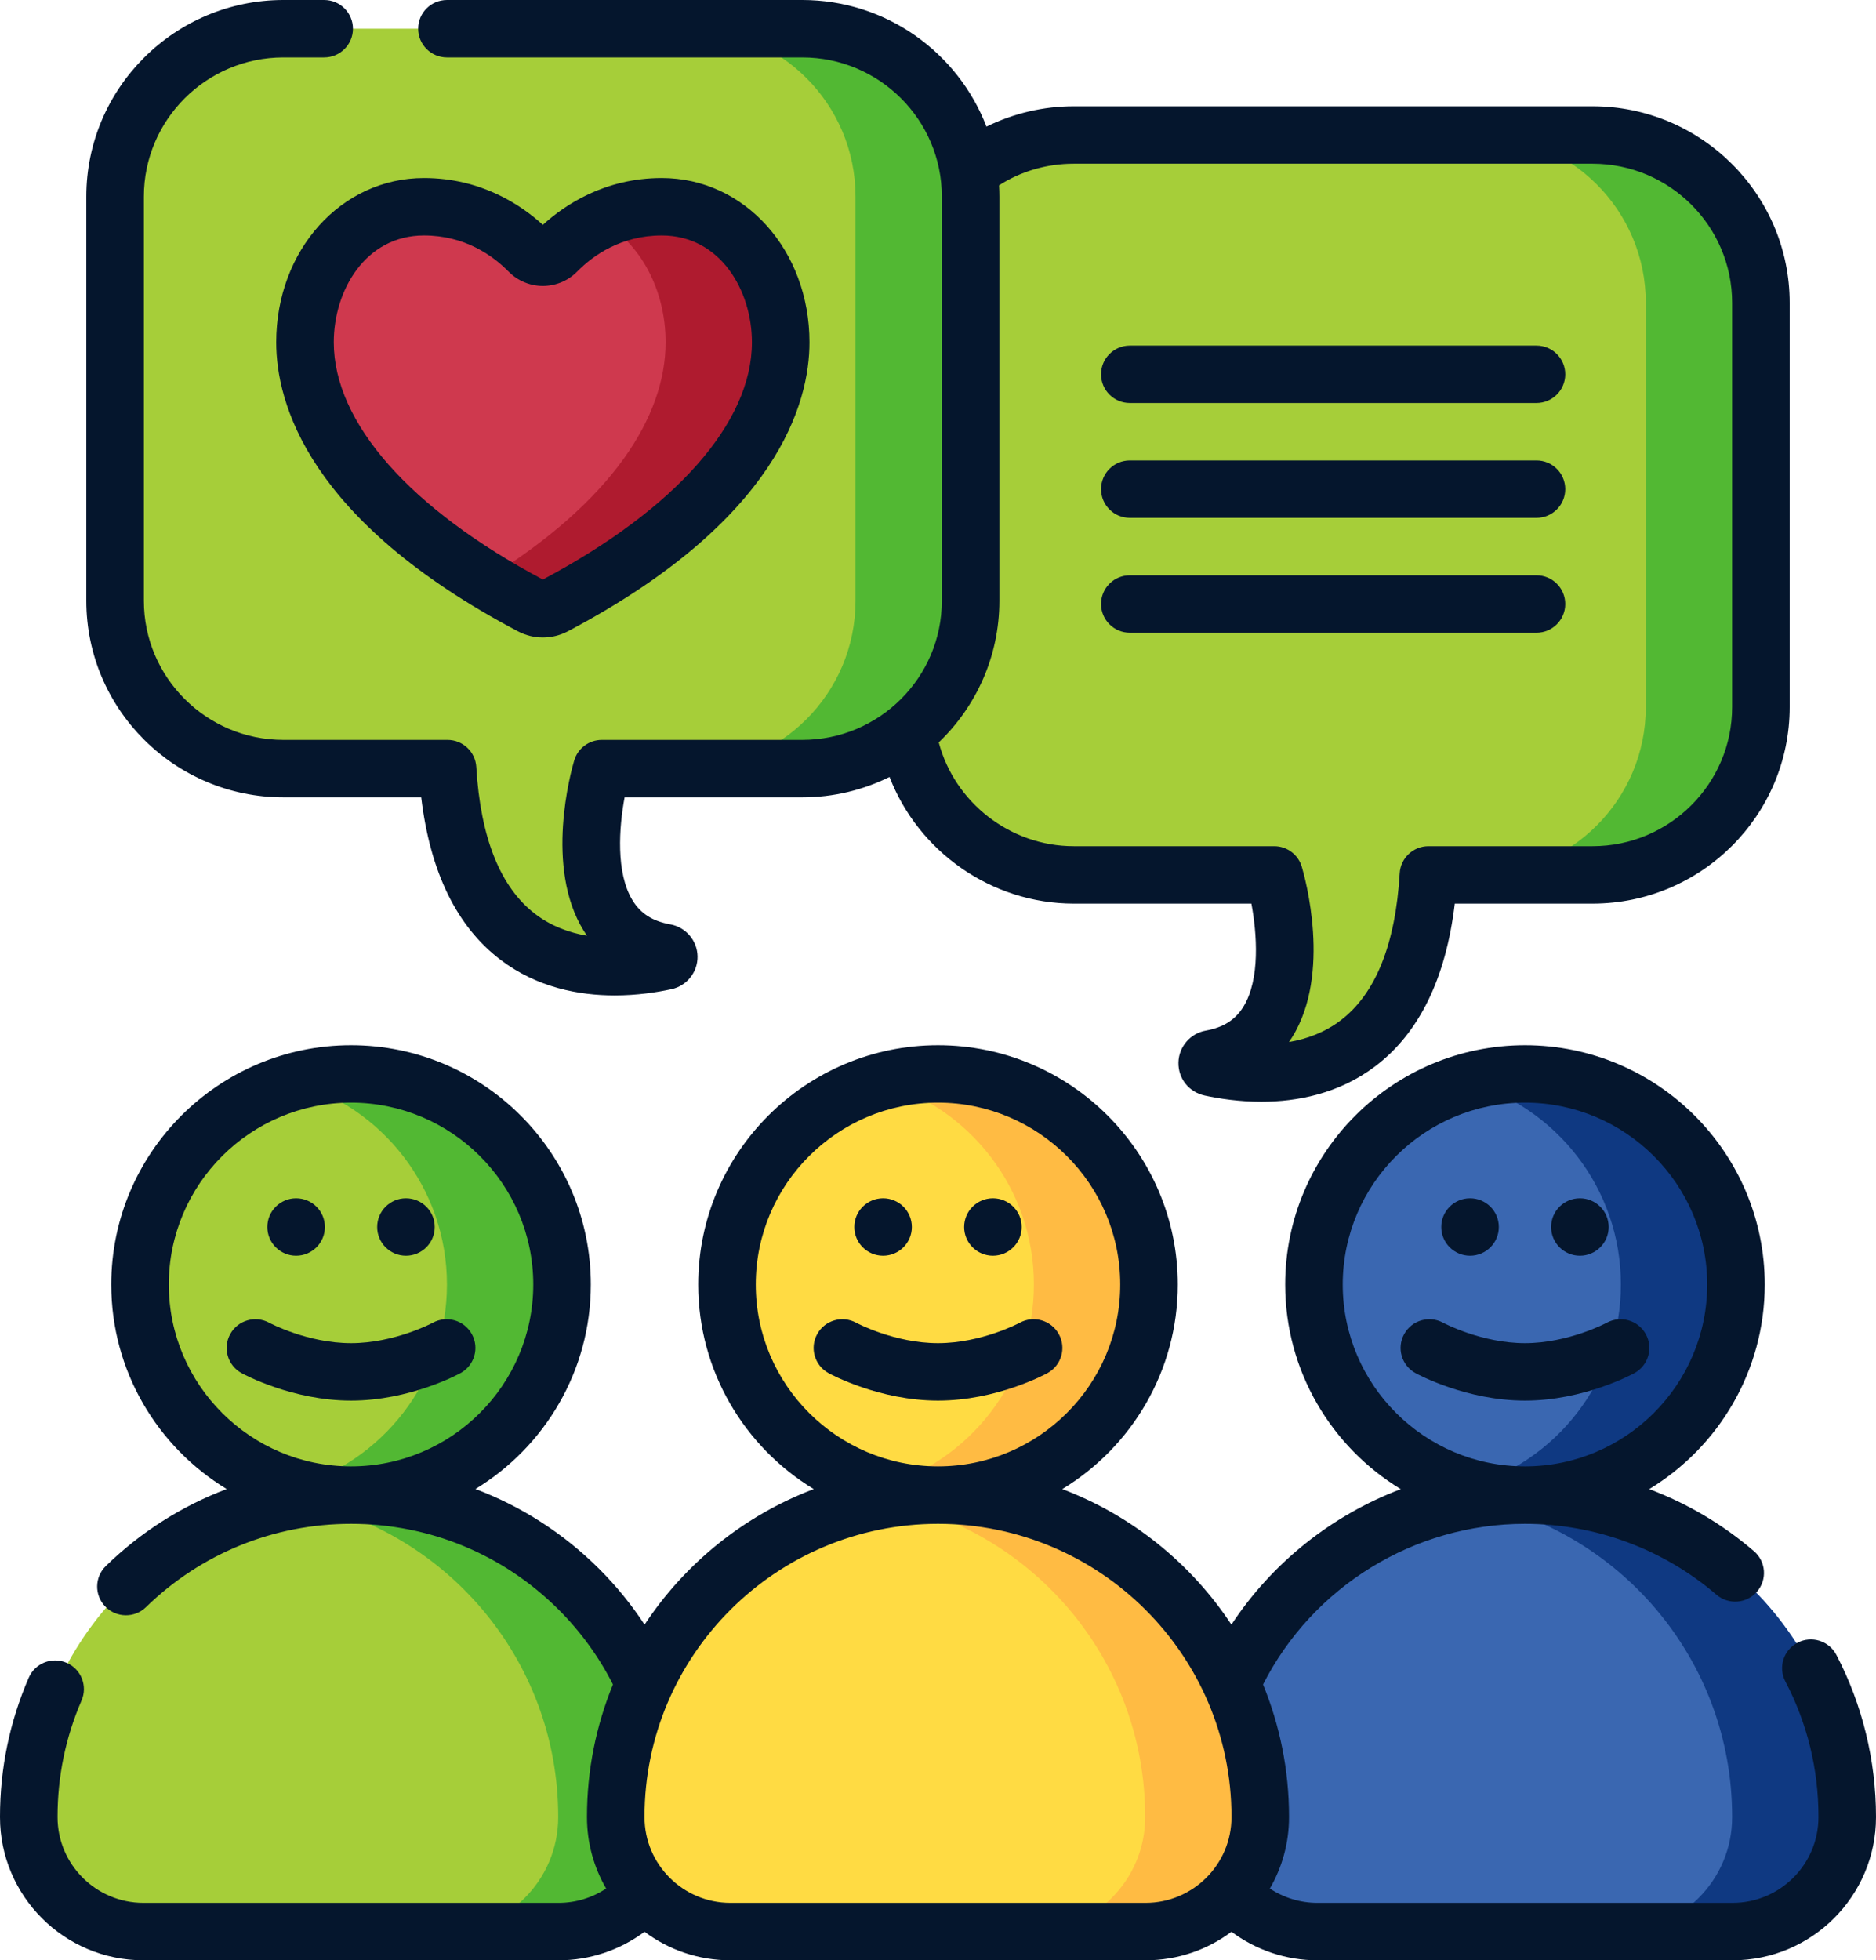 <svg width="404" height="422" viewBox="0 0 404 422" fill="none" xmlns="http://www.w3.org/2000/svg">
<path d="M121.035 276.525C121.035 301.561 100.69 321.857 75.595 321.857C50.5 321.857 30.155 301.561 30.155 276.525C30.155 251.49 50.5 231.193 75.595 231.193C100.69 231.193 121.035 251.49 121.035 276.525ZM120.308 415.818H30.882C17.25 415.818 6.196 404.79 6.196 391.191V391.092C6.196 352.856 37.269 321.857 75.595 321.857C113.921 321.857 144.994 352.856 144.994 391.092V391.191C144.994 404.79 133.94 415.818 120.308 415.818Z" fill="#A6CE39"/>
<path d="M75.595 231.193C71.295 231.193 67.144 231.803 63.203 232.916C82.271 238.294 96.25 255.78 96.25 276.525C96.25 297.271 82.271 314.757 63.203 320.135C67.144 321.248 71.295 321.857 75.595 321.857C100.69 321.857 121.035 301.561 121.035 276.525C121.035 251.49 100.69 231.193 75.595 231.193ZM75.595 321.857C71.365 321.857 67.226 322.257 63.203 322.982C95.614 328.814 120.209 357.076 120.209 391.092V391.191C120.209 404.79 109.155 415.818 95.523 415.818H120.308C133.94 415.818 144.994 404.79 144.994 391.191V391.092C144.994 352.856 113.922 321.857 75.595 321.857Z" fill="#52B833"/>
<path d="M373.845 276.525C373.845 301.561 353.5 321.857 328.405 321.857C303.31 321.857 282.965 301.561 282.965 276.525C282.965 251.49 303.31 231.193 328.405 231.193C353.5 231.193 373.845 251.49 373.845 276.525ZM373.118 415.818H283.692C270.06 415.818 259.006 404.79 259.006 391.191V391.092C259.006 352.856 290.079 321.857 328.405 321.857C366.731 321.857 397.804 352.856 397.804 391.092V391.191C397.804 404.79 386.749 415.818 373.118 415.818Z" fill="#3A67B1"/>
<path d="M328.405 231.193C324.105 231.193 319.953 231.803 316.012 232.916C335.08 238.294 349.059 255.78 349.059 276.525C349.059 297.271 335.08 314.757 316.012 320.135C319.953 321.248 324.105 321.857 328.405 321.857C353.5 321.857 373.845 301.561 373.845 276.525C373.845 251.49 353.5 231.193 328.405 231.193ZM328.405 321.857C324.175 321.857 320.036 322.257 316.012 322.982C348.423 328.814 373.018 357.076 373.018 391.092V391.191C373.018 404.79 361.964 415.818 348.332 415.818H373.117C386.749 415.818 397.804 404.79 397.804 391.191V391.092C397.804 352.856 366.731 321.857 328.405 321.857Z" fill="#0F3982"/>
<path d="M247.44 276.525C247.44 301.561 227.095 321.857 202 321.857C176.905 321.857 156.56 301.561 156.56 276.525C156.56 251.49 176.905 231.193 202 231.193C227.095 231.193 247.44 251.49 247.44 276.525ZM246.712 415.818H157.287C143.655 415.818 132.601 404.79 132.601 391.191V391.092C132.601 352.856 163.674 321.857 202 321.857C240.326 321.857 271.399 352.856 271.399 391.092V391.191C271.399 404.79 260.344 415.818 246.712 415.818Z" fill="#FFDB43"/>
<path d="M202 231.193C197.7 231.193 193.548 231.803 189.607 232.916C208.676 238.294 222.654 255.78 222.654 276.525C222.654 297.271 208.676 314.757 189.607 320.135C193.548 321.248 197.7 321.857 202 321.857C227.095 321.857 247.44 301.561 247.44 276.525C247.44 251.49 227.095 231.193 202 231.193ZM202 321.857C197.77 321.857 193.631 322.257 189.607 322.982C222.018 328.814 246.614 357.076 246.614 391.092V391.191C246.614 404.79 235.559 415.818 221.927 415.818H246.713C260.345 415.818 271.399 404.79 271.399 391.191V391.092C271.399 352.856 240.326 321.857 202 321.857Z" fill="#FFBB43"/>
<path d="M231.226 29.062H342.966C362.985 29.062 379.215 45.237 379.215 65.196V152.209C379.215 172.167 362.985 188.342 342.966 188.342H307.618C304.867 234.651 273.278 232.512 260.712 229.788C259.708 229.57 259.737 228.136 260.754 227.954C284.857 223.652 274.406 188.342 274.406 188.342H231.23C211.208 188.342 194.978 172.167 194.978 152.209V65.196C194.978 45.237 211.208 29.062 231.226 29.062Z" fill="#A6CE39"/>
<path d="M342.966 29.062H318.181C338.199 29.062 354.429 45.237 354.429 65.196V152.209C354.429 172.167 338.199 188.342 318.181 188.342H342.966C362.984 188.342 379.215 172.167 379.215 152.209V65.196C379.215 45.237 362.984 29.062 342.966 29.062Z" fill="#52B833"/>
<path d="M172.774 6.182H61.034C41.015 6.182 24.785 22.361 24.785 42.315V129.332C24.785 149.291 41.015 165.466 61.034 165.466H96.382C99.133 211.771 130.722 209.636 143.288 206.912C144.292 206.693 144.263 205.259 143.246 205.078C119.143 200.771 129.594 165.466 129.594 165.466H172.77C192.792 165.466 209.022 149.291 209.022 129.332V42.315C209.022 22.361 192.792 6.182 172.774 6.182Z" fill="#A6CE39"/>
<path d="M172.774 6.182H147.989C168.007 6.182 184.237 22.361 184.237 42.315V129.332C184.237 149.287 168.007 165.466 147.989 165.466H172.774C192.792 165.466 209.023 149.291 209.023 129.332V42.315C209.023 22.361 192.792 6.182 172.774 6.182Z" fill="#52B833"/>
<path d="M168.127 73.685C168.127 91.336 154.078 112.131 119.391 130.441C117.842 131.253 115.966 131.253 114.417 130.441C79.73 112.131 65.681 91.34 65.681 73.685C65.681 57.984 76.132 44.508 91.293 44.508C102.57 44.508 110.15 50.282 113.979 54.172C115.57 55.783 118.238 55.783 119.829 54.172C123.658 50.282 131.238 44.508 142.516 44.508C157.676 44.508 168.127 57.984 168.127 73.685Z" fill="#CF394E"/>
<path d="M142.515 44.508C137.306 44.508 132.899 45.744 129.276 47.454C137.942 52.26 143.341 62.398 143.341 73.685C143.341 89.551 131.986 107.952 104.511 124.803C107.609 126.703 110.902 128.586 114.417 130.441C115.966 131.253 117.842 131.253 119.391 130.441C154.078 112.131 168.127 91.34 168.127 73.685C168.127 57.984 157.676 44.508 142.515 44.508Z" fill="#AF1B2F"/>
<path d="M93.192 284.759C93.114 284.805 84.947 289.144 75.595 289.144C66.255 289.144 58.134 284.838 57.981 284.755C54.982 283.119 51.227 284.211 49.579 287.195C47.926 290.187 49.021 293.945 52.02 295.594C52.458 295.837 62.942 301.512 75.595 301.512C88.248 301.512 98.732 295.837 99.17 295.594C102.169 293.945 103.264 290.187 101.611 287.195C99.959 284.207 96.196 283.115 93.192 284.759ZM69.965 264.142C69.965 267.554 67.189 270.323 63.768 270.323C60.344 270.323 57.572 267.554 57.572 264.142C57.572 260.725 60.344 257.96 63.768 257.96C67.189 257.96 69.965 260.725 69.965 264.142ZM93.618 264.142C93.618 267.554 90.846 270.323 87.422 270.323C84.001 270.323 81.225 267.554 81.225 264.142C81.225 260.725 84.001 257.96 87.422 257.96C90.846 257.96 93.618 260.725 93.618 264.142Z" fill="#05162D"/>
<path fill-rule="evenodd" clip-rule="evenodd" d="M404 391.092V391.191C404 408.178 390.145 422 373.118 422H283.692C276.971 422 270.494 419.808 265.198 415.855C260.043 419.713 253.644 422 246.713 422H157.287C150.356 422 143.957 419.713 138.802 415.855C133.506 419.808 127.029 422 120.308 422H30.883C13.855 422 0 408.178 0 391.191V391.092C0 380.703 2.082 370.639 6.188 361.173C7.547 358.041 11.191 356.598 14.334 357.954C17.474 359.306 18.919 362.945 17.56 366.077C14.132 373.985 12.393 382.4 12.393 391.092V391.191C12.393 401.362 20.687 409.637 30.883 409.637H120.308C123.976 409.637 127.533 408.541 130.532 406.554C127.913 402.029 126.405 396.783 126.405 391.191V391.092C126.405 381.024 128.396 371.414 132.002 362.623C128.978 356.672 125.054 351.257 120.291 346.502C108.353 334.596 92.482 328.039 75.595 328.039C59.001 328.039 43.325 334.406 31.448 345.97C29.003 348.356 25.079 348.307 22.687 345.867C20.295 343.423 20.345 339.508 22.794 337.122C30.35 329.766 39.202 324.182 48.815 320.555C33.923 311.505 23.959 295.153 23.959 276.525C23.959 248.119 47.125 225.012 75.595 225.012C104.069 225.012 127.231 248.119 127.231 276.525C127.231 295.153 117.272 311.501 102.388 320.547C112.277 324.277 121.353 330.079 129.053 337.761C132.733 341.437 135.989 345.447 138.81 349.745C147.51 336.562 160.237 326.246 175.236 320.563C160.336 311.518 150.364 295.161 150.364 276.525C150.364 248.119 173.53 225.012 202 225.012C230.474 225.012 253.636 248.119 253.636 276.525C253.636 295.161 243.668 311.518 228.768 320.563C243.763 326.246 256.49 336.557 265.186 349.741C274.009 336.347 286.852 326.181 301.662 320.576C286.749 311.534 276.769 295.169 276.769 276.525C276.769 248.119 299.935 225.012 328.405 225.012C356.875 225.012 380.041 248.119 380.041 276.525C380.041 295.165 370.069 311.522 355.165 320.568C363.348 323.654 370.998 328.15 377.723 333.932C380.314 336.158 380.607 340.06 378.372 342.648C376.137 345.236 372.229 345.525 369.631 343.295C358.184 333.458 343.545 328.039 328.405 328.039C304.561 328.039 282.709 341.532 271.998 362.627C275.604 371.418 277.595 381.024 277.595 391.092V391.191C277.595 396.783 276.087 402.029 273.468 406.554C276.467 408.541 280.024 409.637 283.692 409.637H373.113C383.313 409.637 391.607 401.362 391.607 391.191V391.092C391.607 380.81 389.211 371.014 384.477 361.968C382.895 358.939 384.077 355.21 387.109 353.627C390.145 352.053 393.888 353.227 395.466 356.252C401.051 366.926 404 378.972 404 391.092ZM202 315.676C223.638 315.676 241.243 298.112 241.243 276.525C241.243 254.939 223.638 237.375 202 237.375C180.362 237.375 162.757 254.939 162.757 276.525C162.757 298.112 180.362 315.676 202 315.676ZM75.595 315.676C97.233 315.676 114.838 298.112 114.838 276.525C114.838 254.939 97.233 237.375 75.595 237.375C53.958 237.375 36.352 254.939 36.352 276.525C36.352 298.112 53.958 315.676 75.595 315.676ZM328.405 315.676C350.042 315.676 367.648 298.112 367.648 276.525C367.648 254.939 350.042 237.375 328.405 237.375C306.767 237.375 289.162 254.939 289.162 276.525C289.162 298.112 306.767 315.676 328.405 315.676ZM246.713 409.637C256.908 409.637 265.202 401.362 265.202 391.191V391.092C265.202 356.322 236.852 328.039 202 328.039C167.148 328.039 138.798 356.322 138.798 391.092V391.191C138.798 401.362 147.092 409.637 157.287 409.637H246.713ZM354.421 287.195C356.074 290.187 354.979 293.945 351.98 295.594C351.542 295.837 341.058 301.512 328.405 301.512C315.752 301.512 305.268 295.837 304.83 295.594C301.831 293.945 300.736 290.187 302.389 287.195C304.037 284.211 307.792 283.119 310.791 284.755C310.944 284.838 319.065 289.144 328.405 289.144C337.757 289.144 345.924 284.805 346.002 284.759C349.001 283.115 352.769 284.207 354.421 287.195ZM322.775 264.142C322.775 267.554 319.999 270.323 316.578 270.323C313.154 270.323 310.382 267.554 310.382 264.142C310.382 260.725 313.154 257.96 316.578 257.96C319.999 257.96 322.775 260.725 322.775 264.142ZM346.428 264.142C346.428 267.554 343.656 270.323 340.232 270.323C336.811 270.323 334.035 267.554 334.035 264.142C334.035 260.725 336.811 257.96 340.232 257.96C343.656 257.96 346.428 260.725 346.428 264.142ZM228.016 287.195C229.669 290.187 228.574 293.945 225.575 295.594C225.137 295.837 214.653 301.512 202 301.512C189.347 301.512 178.863 295.837 178.425 295.594C175.426 293.945 174.331 290.187 175.984 287.195C177.632 284.211 181.391 283.119 184.386 284.755C184.539 284.838 192.66 289.144 202 289.144C211.352 289.144 219.519 284.805 219.598 284.759C222.601 283.115 226.364 284.207 228.016 287.195ZM196.37 264.142C196.37 267.554 193.594 270.323 190.173 270.323C186.749 270.323 183.977 267.554 183.977 264.142C183.977 260.725 186.749 257.96 190.173 257.96C193.594 257.96 196.37 260.725 196.37 264.142ZM220.023 264.142C220.023 267.554 217.251 270.323 213.827 270.323C210.406 270.323 207.63 267.554 207.63 264.142C207.63 260.725 210.406 257.96 213.827 257.96C217.251 257.96 220.023 260.725 220.023 264.142ZM237.112 80.576C237.112 77.159 239.888 74.394 243.309 74.394H330.883C334.304 74.394 337.08 77.159 337.08 80.576C337.08 83.988 334.304 86.757 330.883 86.757H243.309C239.888 86.757 237.112 83.988 237.112 80.576ZM237.112 105.302C237.112 101.886 239.888 99.121 243.309 99.121H330.883C334.304 99.121 337.08 101.886 337.08 105.302C337.08 108.715 334.304 111.484 330.883 111.484H243.309C239.888 111.484 237.112 108.715 237.112 105.302ZM237.112 130.029C237.112 126.612 239.888 123.847 243.309 123.847H330.883C334.304 123.847 337.08 126.612 337.08 130.029C337.08 133.441 334.304 136.21 330.883 136.21H243.309C239.888 136.21 237.112 133.441 237.112 130.029Z" fill="#05162D"/>
<path fill-rule="evenodd" clip-rule="evenodd" d="M18.589 129.332V42.315C18.589 18.982 37.628 0 61.034 0H69.812C73.232 0 76.008 2.765 76.008 6.182C76.008 9.598 73.232 12.363 69.812 12.363H61.034C44.461 12.363 30.982 25.798 30.982 42.315V129.332C30.982 145.85 44.461 159.284 61.034 159.284H96.382C99.662 159.284 102.371 161.835 102.57 165.099C103.478 180.421 107.775 191.095 115.338 196.819C118.754 199.403 122.613 200.792 126.413 201.447C126.165 201.093 125.926 200.73 125.698 200.359C117.222 186.665 122.968 166.022 123.654 163.715C124.43 161.085 126.847 159.284 129.594 159.284H172.774C189.347 159.284 202.826 145.85 202.826 129.332V42.315C202.826 25.798 189.347 12.363 172.774 12.363H96.249C92.829 12.363 90.053 9.598 90.053 6.182C90.053 2.765 92.829 0 96.249 0H172.774C190.859 0 206.329 11.341 212.435 27.261C218.243 24.409 224.691 22.88 231.23 22.88H342.962C366.368 22.88 385.411 41.862 385.411 65.196V152.208C385.411 175.538 366.368 194.524 342.962 194.524H313.29C311.373 210.613 305.627 222.378 296.159 229.545C288.306 235.483 279.305 237.173 271.622 237.173C266.842 237.173 262.571 236.518 259.403 235.834C256.019 235.088 253.714 232.17 253.78 228.737C253.851 225.358 256.313 222.469 259.65 221.867C263.426 221.196 266 219.572 267.747 216.757C271.44 210.815 270.676 200.907 269.49 194.524H231.23C213.459 194.524 197.741 183.282 191.565 167.259C185.898 170.061 179.52 171.648 172.77 171.648H134.51C133.324 178.023 132.56 187.93 136.253 193.877C138 196.696 140.574 198.319 144.341 198.991C147.687 199.589 150.161 202.486 150.219 205.869C150.281 209.257 147.918 212.232 144.597 212.949C141.433 213.637 137.153 214.289 132.374 214.289C124.695 214.289 115.698 212.607 107.849 206.669C98.377 199.506 92.627 187.736 90.71 171.648H61.034C37.628 171.648 18.589 152.666 18.589 129.332ZM202.161 159.82C205.581 172.756 217.544 182.161 231.23 182.161H274.406C277.153 182.161 279.57 183.966 280.346 186.591C281.032 188.903 286.778 209.541 278.297 223.24C278.07 223.611 277.83 223.973 277.583 224.328C281.387 223.676 285.245 222.284 288.666 219.695C296.229 213.975 300.521 203.302 301.43 187.975C301.628 184.712 304.338 182.161 307.618 182.161H342.962C359.535 182.161 373.018 168.722 373.018 152.208V65.196C373.018 48.678 359.535 35.244 342.962 35.244H231.23C225.434 35.244 219.936 36.847 215.144 39.892C215.19 40.692 215.219 41.499 215.219 42.315V129.332C215.219 141.304 210.2 152.118 202.161 159.82Z" fill="#05162D"/>
<path fill-rule="evenodd" clip-rule="evenodd" d="M91.293 38.326C103.574 38.326 112.195 44.104 116.904 48.402C121.617 44.104 130.234 38.326 142.516 38.326C160.353 38.326 174.323 53.859 174.323 73.685C174.323 86.667 167.561 112.011 122.287 135.901C120.601 136.791 118.755 137.237 116.904 137.237C115.053 137.237 113.207 136.791 111.522 135.901C66.247 112.011 59.485 86.667 59.485 73.685C59.485 53.859 73.456 38.326 91.293 38.326ZM71.877 73.685C71.877 90.961 88.281 109.559 116.904 124.758C145.527 109.559 161.931 90.961 161.931 73.685C161.931 62.538 155.127 50.69 142.516 50.69C133.775 50.69 127.756 54.938 124.249 58.503C122.336 60.448 119.655 61.561 116.904 61.561C114.153 61.561 111.472 60.448 109.559 58.499C106.052 54.938 100.034 50.69 91.293 50.69C78.681 50.69 71.877 62.538 71.877 73.685Z" fill="#05162D"/>
</svg>
